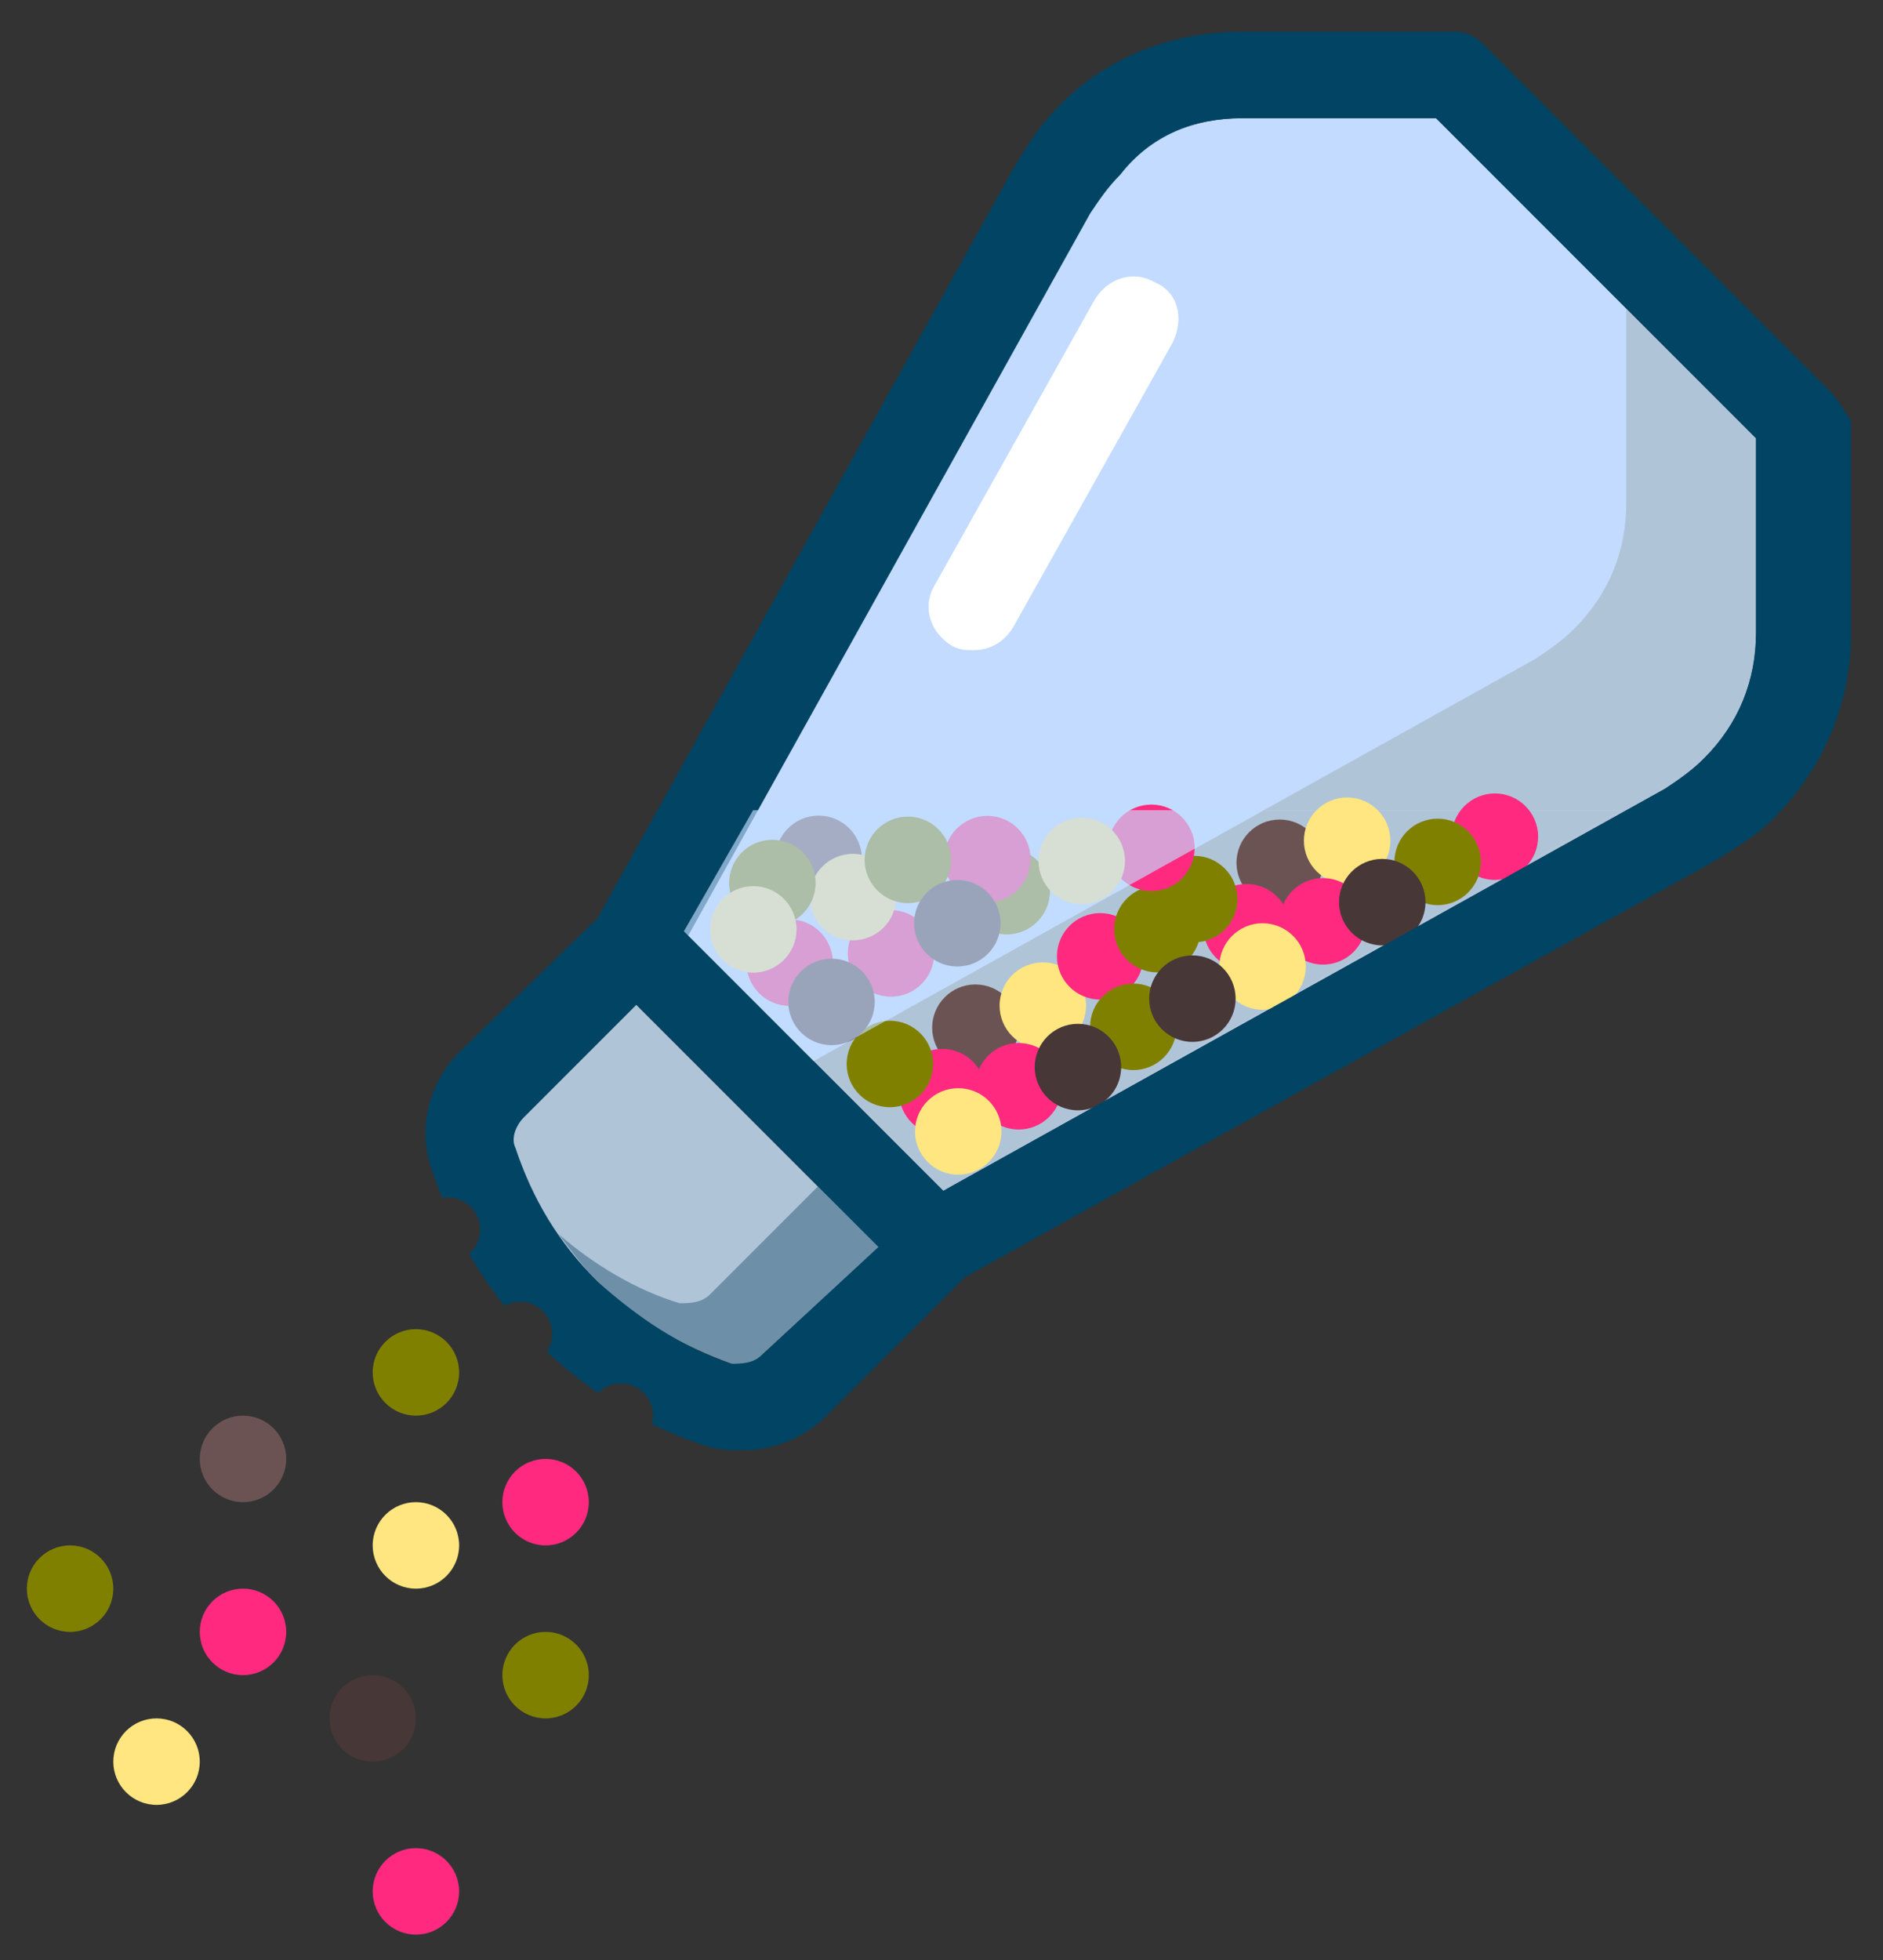 <?xml version="1.0" encoding="UTF-8" standalone="no"?>
<!-- Generator: Adobe Illustrator 16.0.0, SVG Export Plug-In . SVG Version: 6.00 Build 0)  -->

<svg
   xmlns:dc="http://purl.org/dc/elements/1.1/"
   xmlns:cc="http://creativecommons.org/ns#"
   xmlns:rdf="http://www.w3.org/1999/02/22-rdf-syntax-ns#"
   xmlns:svg="http://www.w3.org/2000/svg"
   xmlns="http://www.w3.org/2000/svg"
   xmlns:sodipodi="http://sodipodi.sourceforge.net/DTD/sodipodi-0.dtd"
   xmlns:inkscape="http://www.inkscape.org/namespaces/inkscape"
   version="1.1"
   id="salt_shaker"
   x="0px"
   y="0px"
   width="297px"
   height="309px"
   viewBox="0 0 297 309"
   enable-background="new 0 0 297 309"
   xml:space="preserve"
   inkscape:version="0.91 r13725"
   sodipodi:docname="pepe-creolo.svg"><rect x="0" y="0" width="297" height="309" fill="#333333" stroke="none"/><defs
     id="defs48" /><sodipodi:namedview
     pagecolor="#ffffff"
     bordercolor="#666666"
     borderopacity="1"
     objecttolerance="10"
     gridtolerance="10"
     guidetolerance="10"
     inkscape:pageopacity="0"
     inkscape:pageshadow="2"
     inkscape:window-width="1440"
     inkscape:window-height="851"
     id="namedview46"
     showgrid="false"
     inkscape:zoom="2.1035599"
     inkscape:cx="148.5"
     inkscape:cy="154.5"
     inkscape:window-x="0"
     inkscape:window-y="1"
     inkscape:window-maximized="1"
     inkscape:current-layer="salt_shaker" /><path
     style="fill:#6c5353;fill-opacity:1"
     inkscape:connector-curvature="0"
     id="path4"
     d="m 38.327,223.182 c 3.762,0 6.818,3.057 6.818,6.818 0,3.761 -3.056,6.818 -6.818,6.818 -3.762,0 -6.818,-3.057 -6.818,-6.818 0,-3.761 3.055,-6.818 6.818,-6.818" /><path
     style="fill:#ff2a7f;fill-opacity:1"
     inkscape:connector-curvature="0"
     id="path6"
     d="m 38.327,250.455 c 3.762,0 6.818,3.056 6.818,6.817 0,3.763 -3.056,6.818 -6.818,6.818 -3.762,0 -6.818,-3.056 -6.818,-6.818 0,-3.761 3.055,-6.817 6.818,-6.817" /><path
     style="fill:#ffe680;fill-opacity:1"
     inkscape:connector-curvature="0"
     id="path8"
     d="m 65.6,236.818 c 3.762,0 6.818,3.056 6.818,6.818 0,3.762 -3.056,6.818 -6.818,6.818 -3.762,0 -6.818,-3.057 -6.818,-6.818 -10e-4,-3.762 3.055,-6.818 6.818,-6.818" /><path
     style="fill:#ff2a7f;fill-opacity:1"
     inkscape:connector-curvature="0"
     id="path10"
     d="m 86.054,230 c 3.762,0 6.818,3.057 6.818,6.818 0,3.761 -3.056,6.818 -6.818,6.818 -3.762,0 -6.818,-3.057 -6.818,-6.818 0,-3.761 3.056,-6.818 6.818,-6.818" /><path
     style="fill:#808000;fill-opacity:1"
     inkscape:connector-curvature="0"
     id="path12"
     d="m 65.6,209.545 c 3.762,0 6.818,3.057 6.818,6.818 0,3.763 -3.056,6.818 -6.818,6.818 -3.762,0 -6.818,-3.056 -6.818,-6.818 -10e-4,-3.761 3.055,-6.818 6.818,-6.818" /><path
     style="fill:#808000;fill-opacity:1"
     inkscape:connector-curvature="0"
     id="path14"
     d="m 86.054,257.272 c 3.762,0 6.818,3.057 6.818,6.818 0,3.761 -3.056,6.818 -6.818,6.818 -3.762,0 -6.818,-3.057 -6.818,-6.818 0,-3.761 3.056,-6.818 6.818,-6.818" /><path
     style="fill:#483737;fill-opacity:1"
     inkscape:connector-curvature="0"
     id="path16"
     d="m 58.781,264.091 c 3.762,0 6.818,3.057 6.818,6.818 0,3.761 -3.057,6.818 -6.818,6.818 -3.761,0 -6.818,-3.057 -6.818,-6.818 0,-3.761 3.057,-6.818 6.818,-6.818" /><path
     style="fill:#808000;fill-opacity:1"
     inkscape:connector-curvature="0"
     id="path18"
     d="m 11.054,243.637 c 3.762,0 6.818,3.056 6.818,6.818 0,3.762 -3.056,6.817 -6.818,6.817 -3.762,0 -6.818,-3.056 -6.818,-6.817 0,-3.763 3.056,-6.818 6.818,-6.818" /><path
     style="fill:#ff2a7f;fill-opacity:1"
     inkscape:connector-curvature="0"
     id="path20"
     d="m 65.6,291.363 c 3.762,0 6.818,3.057 6.818,6.818 0,3.761 -3.057,6.819 -6.818,6.819 -3.762,0 -6.818,-3.057 -6.818,-6.818 0,-3.761 3.055,-6.819 6.818,-6.819" /><path
     style="fill:#ffe680;fill-opacity:1"
     inkscape:connector-curvature="0"
     id="path22"
     d="m 24.69,270.909 c 3.762,0 6.818,3.056 6.818,6.818 0,3.762 -3.057,6.817 -6.818,6.817 -3.762,0 -6.818,-3.056 -6.818,-6.817 0,-3.762 3.056,-6.818 6.818,-6.818" /><path
     style="fill:#c2dbff"
     inkscape:connector-curvature="0"
     id="path24"
     d="m 148.782,187.726 113.865,-63.407 c 2.044,-1.365 4.088,-2.73 6.133,-4.774 5.46,-5.453 8.183,-12.271 8.183,-19.772 l 0,-30.683 -50.45,-50.454 -30.682,0 c -7.504,0 -14.322,2.727 -19.775,8.18 -2.045,2.047 -3.409,4.091 -4.774,6.136 l -63.408,113.865 40.908,40.909 z" /><path
     style="fill:#ffffff"
     inkscape:connector-curvature="0"
     id="path26"
     d="m 182.194,44.544 c -3.409,-2.044 -7.504,-0.682 -9.548,2.727 l -25.229,45.001 c -2.044,3.409 -0.682,7.5 2.73,9.545 1.365,0.682 2.044,0.682 3.409,0.682 2.724,0 4.774,-1.365 6.133,-3.409 l 25.229,-45.001 c 2.044,-4.092 0.686,-8.18 -2.724,-9.545" /><path
     d="m 256.509,48.636 0,30.682 c 0,7.501 -2.73,14.319 -8.184,19.772 -2.044,2.047 -4.088,3.409 -6.132,4.774 l -42.858,23.866 56.485,0 -106.009,59.422 112.836,-62.834 c 2.044,-1.365 4.088,-2.727 6.133,-4.774 5.453,-5.453 8.183,-12.271 8.183,-19.772 l 0,-30.682 -20.454,-20.454 z"
     id="path30"
     inkscape:connector-curvature="0"
     style="fill:#b0c4d8" /><polygon
     points="108.55,147.5 148.78,187.73 149.812,187.152 148.782,187.726 128.328,167.271 199.335,127.73 118.78,127.73 107.87,146.82 "
     id="polygon32"
     style="fill:#c2dbff;fill-opacity:1;stroke:none" /><polygon
     points="255.82,127.73 199.335,127.73 128.328,167.271 148.782,187.726 149.812,187.152 "
     id="polygon34"
     style="fill:#b0c4d8;fill-opacity:1;stroke:none" /><path
     style="fill:#b0c4d8"
     inkscape:connector-curvature="0"
     id="path36"
     d="m 81.962,175.455 c -1.365,1.364 -1.365,3.408 -1.365,4.773 2.729,8.184 7.5,15.681 12.957,21.134 6.136,6.139 13.636,10.228 21.134,12.957 1.365,0.68 3.409,0 4.774,-1.364 l 17.728,-17.725 -37.5,-37.5 -17.728,17.725 z" /><path
     style="fill:#6d90a8"
     inkscape:connector-curvature="0"
     id="path40"
     d="m 129.007,187.047 -17.045,17.045 c -1.365,1.365 -3.409,1.365 -4.774,1.365 -6.818,-2.044 -13.636,-6.139 -19.089,-10.913 2.044,2.73 4.091,5.46 6.136,7.504 6.136,6.133 13.636,10.228 21.137,12.951 1.365,0.686 3.409,0 4.774,-1.358 l 18.725,-17.231 -9.864,-9.363 z" /><path
     d="m 153.845,155.202 c 3.762,0 6.818,3.057 6.818,6.818 0,3.761 -3.056,6.818 -6.818,6.818 -3.762,0 -6.818,-3.057 -6.818,-6.818 0,-3.761 3.055,-6.818 6.818,-6.818"
     id="path3728"
     inkscape:connector-curvature="0"
     style="fill:#6c5353;fill-opacity:1" /><path
     d="m 148.616,165.361 c 3.762,0 6.818,3.056 6.818,6.817 0,3.763 -3.056,6.818 -6.818,6.818 -3.762,0 -6.818,-3.056 -6.818,-6.818 0,-3.761 3.055,-6.817 6.818,-6.817"
     id="path3730"
     inkscape:connector-curvature="0"
     style="fill:#ff2a7f;fill-opacity:1" /><path
     d="m 164.48,151.724 c 3.762,0 6.818,3.056 6.818,6.818 0,3.762 -3.056,6.818 -6.818,6.818 -3.762,0 -6.818,-3.057 -6.818,-6.818 -0.001,-3.762 3.055,-6.818 6.818,-6.818"
     id="path3732"
     inkscape:connector-curvature="0"
     style="fill:#ffe680;fill-opacity:1" /><path
     d="m 173.525,143.955 c 3.762,0 6.818,3.057 6.818,6.818 0,3.761 -3.056,6.818 -6.818,6.818 -3.762,0 -6.818,-3.057 -6.818,-6.818 0,-3.761 3.056,-6.818 6.818,-6.818"
     id="path3734"
     inkscape:connector-curvature="0"
     style="fill:#ff2a7f;fill-opacity:1" /><path
     d="m 182.545,139.663 c 3.762,0 6.818,3.057 6.818,6.818 0,3.763 -3.056,6.818 -6.818,6.818 -3.762,0 -6.818,-3.056 -6.818,-6.818 -0.001,-3.761 3.055,-6.818 6.818,-6.818"
     id="path3736"
     inkscape:connector-curvature="0"
     style="fill:#808000;fill-opacity:1" /><path
     d="m 178.754,155.064 c 3.762,0 6.818,3.057 6.818,6.818 0,3.761 -3.056,6.818 -6.818,6.818 -3.762,0 -6.818,-3.057 -6.818,-6.818 0,-3.761 3.056,-6.818 6.818,-6.818"
     id="path3738"
     inkscape:connector-curvature="0"
     style="fill:#808000;fill-opacity:1" /><path
     d="m 140.359,160.92 c 3.762,0 6.818,3.056 6.818,6.818 0,3.762 -3.056,6.817 -6.818,6.817 -3.762,0 -6.818,-3.056 -6.818,-6.817 0,-3.763 3.056,-6.818 6.818,-6.818"
     id="path3742"
     inkscape:connector-curvature="0"
     style="fill:#808000;fill-opacity:1" /><path
     d="m 160.677,164.435 c 3.762,0 6.818,3.057 6.818,6.818 0,3.761 -3.057,6.819 -6.818,6.819 -3.762,0 -6.818,-3.057 -6.818,-6.818 0,-3.761 3.055,-6.819 6.818,-6.819"
     id="path3744"
     inkscape:connector-curvature="0"
     style="fill:#ff2a7f;fill-opacity:1" /><path
     d="m 170.021,161.408 c 3.762,0 6.818,3.057 6.818,6.818 0,3.761 -3.057,6.818 -6.818,6.818 -3.761,0 -6.818,-3.057 -6.818,-6.818 0,-3.761 3.057,-6.818 6.818,-6.818"
     id="path3740"
     inkscape:connector-curvature="0"
     style="fill:#483737;fill-opacity:1" /><path
     d="m 151.142,171.554 c 3.762,0 6.818,3.056 6.818,6.818 0,3.762 -3.057,6.817 -6.818,6.817 -3.762,0 -6.818,-3.056 -6.818,-6.817 0,-3.762 3.056,-6.818 6.818,-6.818"
     id="path3746"
     inkscape:connector-curvature="0"
     style="fill:#ffe680;fill-opacity:1" /><path
     style="fill:#6c5353;fill-opacity:1"
     inkscape:connector-curvature="0"
     id="path3748"
     d="m 201.845,129.202 c 3.762,0 6.818,3.057 6.818,6.818 0,3.761 -3.056,6.818 -6.818,6.818 -3.762,0 -6.818,-3.057 -6.818,-6.818 0,-3.761 3.055,-6.818 6.818,-6.818" /><path
     style="fill:#ff2a7f;fill-opacity:1"
     inkscape:connector-curvature="0"
     id="path3750"
     d="m 196.616,139.361 c 3.762,0 6.818,3.056 6.818,6.817 0,3.763 -3.056,6.818 -6.818,6.818 -3.762,0 -6.818,-3.056 -6.818,-6.818 0,-3.761 3.055,-6.817 6.818,-6.817" /><path
     style="fill:#ffe680;fill-opacity:1"
     inkscape:connector-curvature="0"
     id="path3752"
     d="m 212.48,125.724 c 3.762,0 6.818,3.056 6.818,6.818 0,3.762 -3.056,6.818 -6.818,6.818 -3.762,0 -6.818,-3.057 -6.818,-6.818 -0.001,-3.762 3.055,-6.818 6.818,-6.818" /><path
     style="fill:#ff2a7f;fill-opacity:1"
     inkscape:connector-curvature="0"
     id="path3754"
     d="m 235.786,125.086 c 3.762,0 6.818,3.057 6.818,6.818 0,3.761 -3.056,6.818 -6.818,6.818 -3.762,0 -6.818,-3.057 -6.818,-6.818 0,-3.761 3.056,-6.818 6.818,-6.818" /><path
     style="fill:#808000;fill-opacity:1"
     inkscape:connector-curvature="0"
     id="path3758"
     d="m 226.754,129.064 c 3.762,0 6.818,3.057 6.818,6.818 0,3.761 -3.056,6.818 -6.818,6.818 -3.762,0 -6.818,-3.057 -6.818,-6.818 0,-3.761 3.056,-6.818 6.818,-6.818" /><path
     style="fill:#808000;fill-opacity:1"
     inkscape:connector-curvature="0"
     id="path3760"
     d="m 188.359,134.92 c 3.762,0 6.818,3.056 6.818,6.818 0,3.762 -3.056,6.817 -6.818,6.817 -3.762,0 -6.818,-3.056 -6.818,-6.817 0,-3.763 3.056,-6.818 6.818,-6.818" /><path
     style="fill:#ff2a7f;fill-opacity:1"
     inkscape:connector-curvature="0"
     id="path3762"
     d="m 208.677,138.435 c 3.762,0 6.818,3.057 6.818,6.818 0,3.761 -3.057,6.819 -6.818,6.819 -3.762,0 -6.818,-3.057 -6.818,-6.818 0,-3.761 3.055,-6.819 6.818,-6.819" /><path
     style="fill:#483737;fill-opacity:1"
     inkscape:connector-curvature="0"
     id="path3764"
     d="m 218.021,135.408 c 3.762,0 6.818,3.057 6.818,6.818 0,3.761 -3.057,6.818 -6.818,6.818 -3.761,0 -6.818,-3.057 -6.818,-6.818 0,-3.761 3.057,-6.818 6.818,-6.818" /><path
     style="fill:#ffe680;fill-opacity:1"
     inkscape:connector-curvature="0"
     id="path3766"
     d="m 199.142,145.554 c 3.762,0 6.818,3.056 6.818,6.818 0,3.762 -3.057,6.817 -6.818,6.817 -3.762,0 -6.818,-3.056 -6.818,-6.817 0,-3.762 3.056,-6.818 6.818,-6.818" /><path
     d="m 188.072,150.62 c 3.762,0 6.818,3.057 6.818,6.818 0,3.761 -3.057,6.818 -6.818,6.818 -3.761,0 -6.818,-3.057 -6.818,-6.818 0,-3.761 3.057,-6.818 6.818,-6.818"
     id="path3768"
     inkscape:connector-curvature="0"
     style="fill:#483737;fill-opacity:1" /><path
     style="fill:#6c5353;fill-opacity:1"
     inkscape:connector-curvature="0"
     id="path3770"
     d="m 129.125,128.58 c 3.762,0 6.818,3.057 6.818,6.818 0,3.761 -3.056,6.818 -6.818,6.818 -3.762,0 -6.818,-3.057 -6.818,-6.818 0,-3.761 3.055,-6.818 6.818,-6.818" /><path
     style="fill:#ff2a7f;fill-opacity:1"
     inkscape:connector-curvature="0"
     id="path3772"
     d="m 140.535,143.493 c 3.762,0 6.818,3.056 6.818,6.817 0,3.763 -3.056,6.818 -6.818,6.818 -3.762,0 -6.818,-3.056 -6.818,-6.818 0,-3.761 3.055,-6.817 6.818,-6.817" /><path
     style="fill:#ffe680;fill-opacity:1"
     inkscape:connector-curvature="0"
     id="path3774"
     d="m 134.531,134.61 c 3.762,0 6.818,3.056 6.818,6.818 0,3.762 -3.056,6.818 -6.818,6.818 -3.762,0 -6.818,-3.057 -6.818,-6.818 -0.001,-3.762 3.055,-6.818 6.818,-6.818" /><path
     style="fill:#014463"
     inkscape:connector-curvature="0"
     id="path38"
     d="M 288.56,61.59 234.01,7.04 C 232.64,5.68 231.28,5 229.24,5 l -33.42,0 c -10.9,0 -21.811,4.09 -29.311,12.27 -2.729,2.73 -4.779,6.14 -6.819,9.55 L 94.24,144.77 72.42,165.91 c -4.78,4.77 -6.82,12.27 -4.09,19.09 0.44,1.32 0.91,2.61 1.42,3.88 0.3,-0.06 0.61,-0.09 0.92,-0.09 2.79,0 5.07,2.28 5.07,5.07 0,1.52 -0.67,2.89 -1.74,3.81 1.65,2.87 3.5,5.6 5.57,8.19 0.73,-0.4 1.57,-0.63 2.46,-0.63 2.8,0 5.07,2.27 5.07,5.06 0,1.04 -0.31,2 -0.84,2.81 2.55,2.4 5.24,4.57 8.09,6.511 0.91,-0.931 2.19,-1.5 3.59,-1.5 2.8,0 5.07,2.279 5.07,5.069 0,0.46 -0.06,0.91 -0.19,1.34 2.71,1.32 5.53,2.461 8.46,3.44 2.05,0.67 4.09,0.67 6.14,0.67 4.77,0 9.54,-2.04 12.95,-5.45 l 21.82,-21.819 117.949,-65.45 c 3.41,-2.05 6.82,-4.09 9.551,-6.82 8.18,-8.18 12.27,-18.41 12.27,-29.32 l 0,-33.411 c -1.36,-2.04 -2.04,-3.41 -3.4,-4.77 z M 120.15,213.63 c -1.37,1.37 -3.41,1.37 -4.78,1.37 -8.18,-2.73 -15,-7.5 -21.13,-12.96 -6.14,-6.13 -10.23,-12.95 -12.96,-21.13 -0.68,-1.37 0,-3.41 1.37,-4.78 l 17.72,-17.72 38.19,38.18 -18.41,17.04 z M 276.96,99.77 c 0,7.5 -2.729,14.32 -8.18,19.77 -2.04,2.05 -4.09,3.41 -6.13,4.78 L 148.78,187.73 108.55,147.5 171.96,33.63 c 1.37,-2.04 2.73,-4.08 4.771,-6.13 4.779,-6.14 11.6,-8.86 19.09,-8.86 l 30.689,0 50.45,50.45 0,30.68 z" /><path
     style="fill:#ff2a7f;fill-opacity:1"
     inkscape:connector-curvature="0"
     id="path3776"
     d="m 181.606,126.842 c 3.762,0 6.818,3.057 6.818,6.818 0,3.761 -3.056,6.818 -6.818,6.818 -3.762,0 -6.818,-3.057 -6.818,-6.818 0,-3.761 3.056,-6.818 6.818,-6.818" /><path
     style="fill:#808000;fill-opacity:1"
     inkscape:connector-curvature="0"
     id="path3780"
     d="m 158.788,133.672 c 3.762,0 6.818,3.057 6.818,6.818 0,3.761 -3.056,6.818 -6.818,6.818 -3.762,0 -6.818,-3.057 -6.818,-6.818 0,-3.761 3.056,-6.818 6.818,-6.818" /><path
     style="fill:#808000;fill-opacity:1"
     inkscape:connector-curvature="0"
     id="path3782"
     d="m 121.819,132.397 c 3.762,0 6.818,3.056 6.818,6.818 0,3.762 -3.056,6.817 -6.818,6.817 -3.762,0 -6.818,-3.056 -6.818,-6.817 0,-3.763 3.056,-6.818 6.818,-6.818" /><path
     style="fill:#ff2a7f;fill-opacity:1"
     inkscape:connector-curvature="0"
     id="path3784"
     d="m 124.548,144.945 c 3.762,0 6.818,3.057 6.818,6.818 0,3.761 -3.057,6.819 -6.818,6.819 -3.762,0 -6.818,-3.057 -6.818,-6.818 0,-3.761 3.055,-6.819 6.818,-6.819" /><path
     style="fill:#483737;fill-opacity:1"
     inkscape:connector-curvature="0"
     id="path3786"
     d="m 131.152,151.135 c 3.762,0 6.818,3.057 6.818,6.818 0,3.761 -3.057,6.818 -6.818,6.818 -3.761,0 -6.818,-3.057 -6.818,-6.818 0,-3.761 3.057,-6.818 6.818,-6.818" /><path
     style="fill:#ffe680;fill-opacity:1"
     inkscape:connector-curvature="0"
     id="path3788"
     d="m 118.816,139.703 c 3.762,0 6.818,3.056 6.818,6.818 0,3.762 -3.057,6.817 -6.818,6.817 -3.762,0 -6.818,-3.056 -6.818,-6.817 0,-3.762 3.056,-6.818 6.818,-6.818" /><path
     d="m 155.733,128.624 c 3.762,0 6.818,3.056 6.818,6.817 0,3.763 -3.056,6.818 -6.818,6.818 -3.762,0 -6.818,-3.056 -6.818,-6.818 0,-3.761 3.055,-6.817 6.818,-6.817"
     id="path3790"
     inkscape:connector-curvature="0"
     style="fill:#ff2a7f;fill-opacity:1" /><path
     d="m 143.197,128.74 c 3.762,0 6.818,3.056 6.818,6.818 0,3.762 -3.056,6.817 -6.818,6.817 -3.762,0 -6.818,-3.056 -6.818,-6.817 0,-3.763 3.056,-6.818 6.818,-6.818"
     id="path3792"
     inkscape:connector-curvature="0"
     style="fill:#808000;fill-opacity:1" /><path
     d="m 170.619,128.915 c 3.762,0 6.818,3.056 6.818,6.818 0,3.762 -3.057,6.817 -6.818,6.817 -3.762,0 -6.818,-3.056 -6.818,-6.817 0,-3.762 3.056,-6.818 6.818,-6.818"
     id="path3794"
     inkscape:connector-curvature="0"
     style="fill:#ffe680;fill-opacity:1" /><path
     style="fill:#483737;fill-opacity:1"
     inkscape:connector-curvature="0"
     id="path3796"
     d="m 150.992,138.736 c 3.762,0 6.818,3.057 6.818,6.818 0,3.761 -3.057,6.818 -6.818,6.818 -3.761,0 -6.818,-3.057 -6.818,-6.818 0,-3.761 3.057,-6.818 6.818,-6.818" /><polygon
     style="fill:#c2dbff;fill-opacity:1;stroke:none;opacity:0.66"
     id="polygon4598"
     points="108.55,147.5 148.78,187.73 149.812,187.152 148.782,187.726 128.328,167.271 199.335,127.73 118.78,127.73 107.87,146.82 " /></svg>